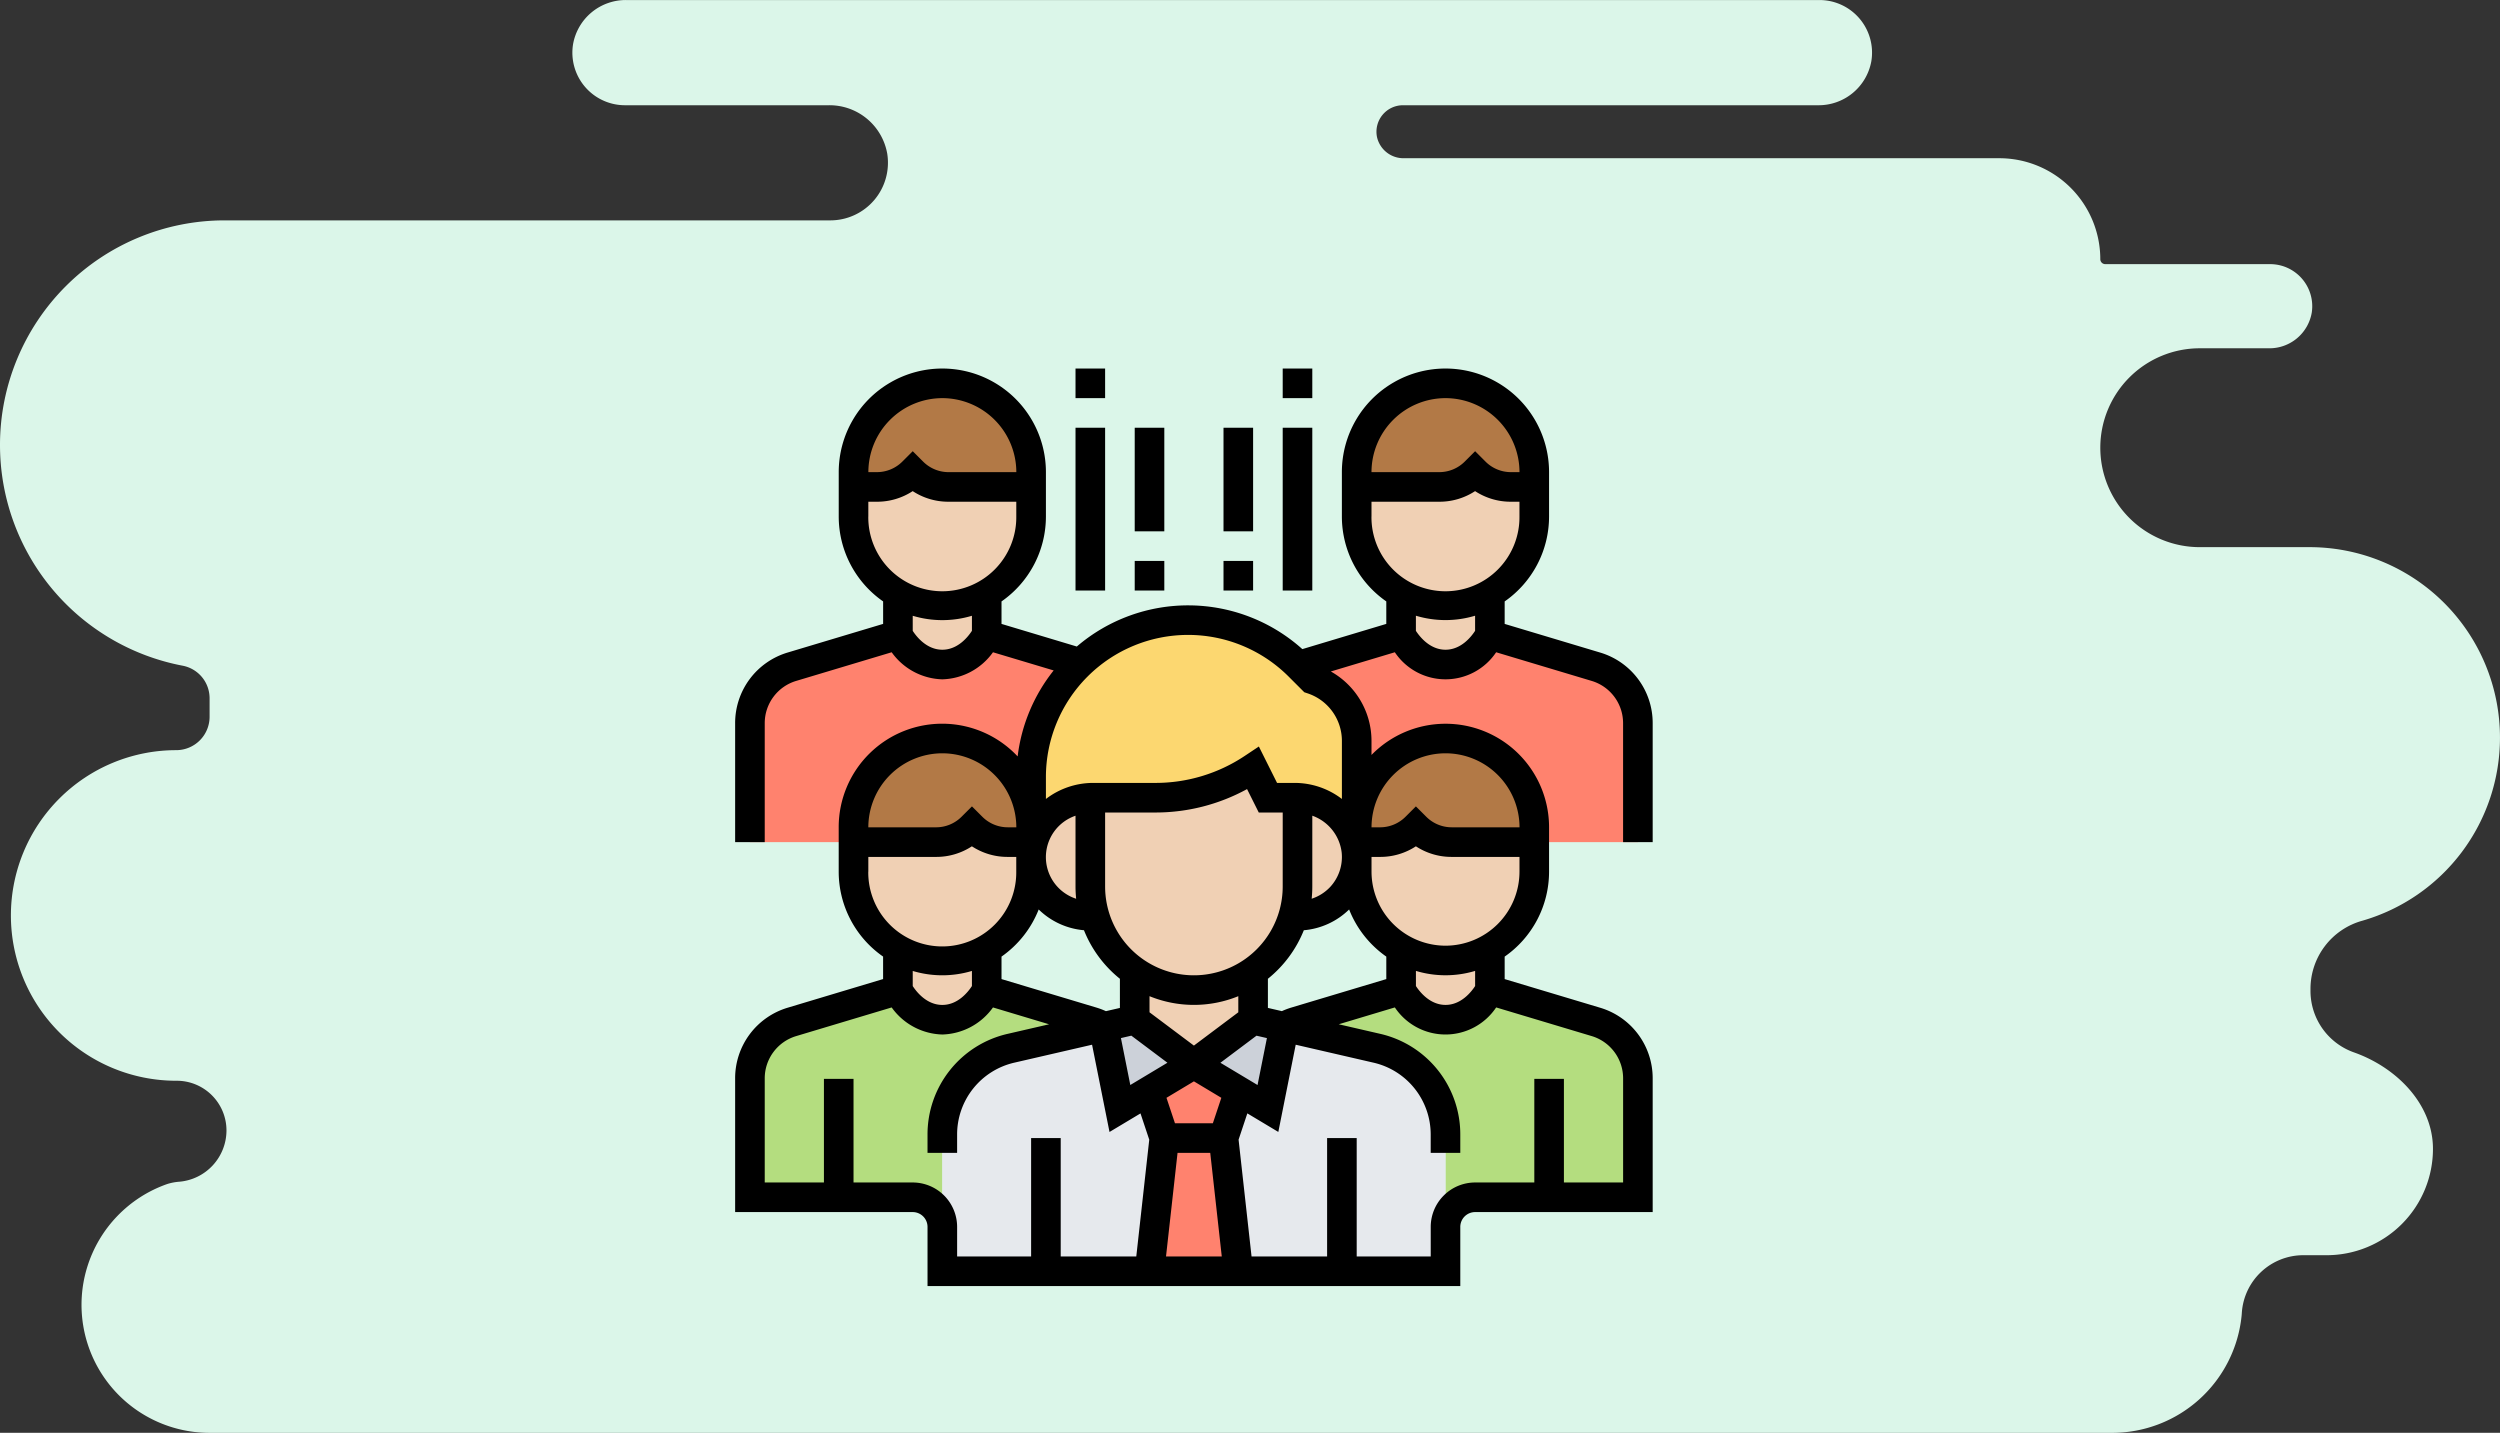 <svg xmlns="http://www.w3.org/2000/svg" width="346.966" height="198.857" viewBox="0 0 346.966 198.857">
  <rect x="0" y="0" width="346.966" height="198.857" fill="#333333" stroke="none"/>
  <g id="Grupo_57324" data-name="Grupo 57324" transform="translate(-424 8376.031)">
    <path id="Trazado_101748" data-name="Trazado 101748" d="M329.329,108.441H314.094a13.8,13.8,0,0,1-13.8-13.8h0a13.8,13.8,0,0,1,13.8-13.8h9.591a5.957,5.957,0,0,0,5.959-4.972,5.842,5.842,0,0,0-5.777-6.706H300.978a.69.69,0,0,1-.685-.7,14.022,14.022,0,0,0-14.022-14h-82.62a3.766,3.766,0,0,1-3.738-2.916,3.68,3.68,0,0,1,3.6-4.437h57.592a7.429,7.429,0,0,0,7.41-6.1,7.3,7.3,0,0,0-7.2-8.5H95.748a7.429,7.429,0,0,0-7.41,6.1,7.3,7.3,0,0,0,7.2,8.5h28.28a8.132,8.132,0,0,1,8.111,6.679,8,8,0,0,1-7.886,9.3H39.981A31.181,31.181,0,0,0,8.8,94.263h0A31.183,31.183,0,0,0,34.181,124.9a4.6,4.6,0,0,1,3.707,4.538v2.544a4.634,4.634,0,0,1-4.634,4.634h0a22.941,22.941,0,0,0-22.941,22.941h0a22.941,22.941,0,0,0,22.941,22.94h.083a6.9,6.9,0,0,1,6.895,6.895v.017a7.161,7.161,0,0,1-6.517,7.1,7.493,7.493,0,0,0-1.689.316,17.765,17.765,0,0,0,5.91,34.538H301.783a18.06,18.06,0,0,0,18.131-16.355c.006-.083.013-.165.018-.247a8.554,8.554,0,0,1,8.5-8.052h3.27a14.76,14.76,0,0,0,14.76-14.76h0c0-6.147-4.955-11.231-10.887-13.36a9.05,9.05,0,0,1-6.111-8.472v-.426a9.815,9.815,0,0,1,7.185-9.4,26.449,26.449,0,0,0,19.113-25.41h0A26.437,26.437,0,0,0,329.329,108.441Z" transform="translate(415.2 -8408.535)" fill="#dbf6e9"/>
    <g id="grupo_2_" data-name="grupo (2)" transform="translate(526.027 -8324.883)">
      <path id="Trazado_101844" data-name="Trazado 101844" d="M313.226,170.7V158.706a8.883,8.883,0,0,0-1.7-5.258,9.011,9.011,0,0,0-4.457-3.286l-1.7-1.7.329-.349,13.7-4.108s2.054,4.108,6.162,4.108S331.711,144,331.711,144l14.685,4.4a8.238,8.238,0,0,1,5.854,7.887v16.472H337.873V170.7a12.323,12.323,0,0,0-24.647,0Zm0,0" transform="translate(-226.962 -107.03)" fill="#ff826e"/>
      <path id="Trazado_101845" data-name="Trazado 101845" d="M47.024,163.738V170.7a12.323,12.323,0,0,0-24.647,0v2.054H8V156.282a8.238,8.238,0,0,1,5.854-7.887L28.539,144s2.054,4.108,6.162,4.108S40.863,144,40.863,144l13,3.9A21.682,21.682,0,0,0,47.024,163.738Zm0,0" transform="translate(-5.946 -107.03)" fill="#ff826e"/>
      <path id="Trazado_101846" data-name="Trazado 101846" d="M333.386,364.755h-10.27a4.12,4.12,0,0,0-4.108,4.108v-12.8a12.322,12.322,0,0,0-9.551-11.995l-12.817-2.957-.082-.021a8.569,8.569,0,0,1,1.6-.7l14.685-4.4s2.054,4.108,6.162,4.108S325.17,336,325.17,336l14.685,4.4a8.238,8.238,0,0,1,5.854,7.887v16.472Zm0,0" transform="translate(-220.42 -249.736)" fill="#b4dd7f"/>
      <path id="Trazado_101847" data-name="Trazado 101847" d="M57.088,341.115l-12.837,2.957a12.322,12.322,0,0,0-9.55,11.995v12.8a4.12,4.12,0,0,0-4.108-4.108H8V348.282a8.238,8.238,0,0,1,5.854-7.887L28.539,336s2.054,4.108,6.162,4.108S40.863,336,40.863,336l14.685,4.4a8.569,8.569,0,0,1,1.6.7Zm0,0" transform="translate(-5.946 -249.736)" fill="#b4dd7f"/>
      <path id="Trazado_101848" data-name="Trazado 101848" d="M126.377,386.917H112V367.959a12.322,12.322,0,0,1,9.55-11.995l12.837-2.958L138.7,352h16.431l4.313,1.047.02-.04,12.817,2.958a12.322,12.322,0,0,1,9.55,11.995v18.958Zm0,0" transform="translate(-83.245 -261.628)" fill="#e6e9ed"/>
      <path id="Trazado_101849" data-name="Trazado 101849" d="M234.27,416l2.054,18.485H224L226.054,416Zm0,0" transform="translate(-166.49 -309.197)" fill="#ff826e"/>
      <path id="Trazado_101850" data-name="Trazado 101850" d="M235.974,379.8l-.185.308-2.054,6.162H225.52l-2.054-6.162-.185-.308,6.346-3.8Zm0,0" transform="translate(-165.956 -279.466)" fill="#ff826e"/>
      <path id="Trazado_101851" data-name="Trazado 101851" d="M260.467,352.986l.082.021-.02.04-2.259,11.276-3.923-2.362-6.346-3.8L256.216,352Zm0,0" transform="translate(-184.329 -261.628)" fill="#ccd1d9"/>
      <path id="Trazado_101852" data-name="Trazado 101852" d="M199.261,352.986l4.251-.986,8.216,6.162-6.346,3.8-3.923,2.362L199.2,353.007Zm0,0" transform="translate(-148.057 -261.628)" fill="#ccd1d9"/>
      <path id="Trazado_101853" data-name="Trazado 101853" d="M360.647,20.323v2.054h-3.265a7.012,7.012,0,0,1-4.95-2.054,7.012,7.012,0,0,1-4.95,2.054H336V20.323a12.323,12.323,0,0,1,24.647,0Zm0,0" transform="translate(-249.736 -5.946)" fill="#b27946"/>
      <path id="Trazado_101854" data-name="Trazado 101854" d="M88.647,22.377H77.166a7.012,7.012,0,0,1-4.95-2.054,7.012,7.012,0,0,1-4.95,2.054H64V20.323a12.323,12.323,0,0,1,24.647,0Zm0,0" transform="translate(-47.569 -5.946)" fill="#b27946"/>
      <path id="Trazado_101855" data-name="Trazado 101855" d="M360,121.52a12.242,12.242,0,0,0,12.323,0v5.772s-2.054,4.108-6.162,4.108S360,127.291,360,127.291Zm0,0" transform="translate(-267.574 -90.321)" fill="#f0d0b4"/>
      <path id="Trazado_101856" data-name="Trazado 101856" d="M354.485,72.821a12.242,12.242,0,0,1-12.324,0A12.291,12.291,0,0,1,336,62.162V58.054h11.481A7.012,7.012,0,0,0,352.431,56a7.012,7.012,0,0,0,4.95,2.054h3.265v4.108a12.211,12.211,0,0,1-3.614,8.709A11.832,11.832,0,0,1,354.485,72.821Zm0,0" transform="translate(-249.736 -41.623)" fill="#f0d0b4"/>
      <path id="Trazado_101857" data-name="Trazado 101857" d="M88,121.52l6.162,1.664a12.029,12.029,0,0,0,6.162-1.664v5.772S98.27,131.4,94.162,131.4,88,127.291,88,127.291Zm0,0" transform="translate(-65.407 -90.321)" fill="#f0d0b4"/>
      <path id="Trazado_101858" data-name="Trazado 101858" d="M82.485,72.821a12.029,12.029,0,0,1-6.162,1.664l-6.162-1.664a11.831,11.831,0,0,1-2.547-1.951A12.211,12.211,0,0,1,64,62.162V58.054h3.265A7.012,7.012,0,0,0,72.216,56a7.012,7.012,0,0,0,4.95,2.054H88.647v4.108A12.291,12.291,0,0,1,82.485,72.821Zm0,0" transform="translate(-47.569 -41.623)" fill="#f0d0b4"/>
      <path id="Trazado_101859" data-name="Trazado 101859" d="M344.216,212.323a7.012,7.012,0,0,1-4.95,2.054H336v-2.054a12.323,12.323,0,0,1,24.647,0v2.054H349.166A7.012,7.012,0,0,1,344.216,212.323Zm0,0" transform="translate(-249.736 -148.652)" fill="#b27946"/>
      <path id="Trazado_101860" data-name="Trazado 101860" d="M85.382,214.377a7.012,7.012,0,0,1-4.95-2.054,7.012,7.012,0,0,1-4.95,2.054H64v-2.054a12.323,12.323,0,0,1,24.647,0v2.054Zm0,0" transform="translate(-47.569 -148.652)" fill="#b27946"/>
      <path id="Trazado_101861" data-name="Trazado 101861" d="M166.84,141.956a21.74,21.74,0,0,1,23.291-4.292,21.99,21.99,0,0,1,7.065,4.724l1.828,1.828a9.011,9.011,0,0,1,4.457,3.286,8.883,8.883,0,0,1,1.7,5.258v16.1c0-.267-.02-.534-.041-.8a8.4,8.4,0,0,0-8.175-7.394,2.04,2.04,0,0,0-.349-.02h-3.759l-2.054-4.108a24.533,24.533,0,0,1-13.576,4.108h-8.668a2.04,2.04,0,0,0-.349.02,8.4,8.4,0,0,0-8.175,7.394c-.021.268-.041.535-.041.8V157.792A21.682,21.682,0,0,1,166.84,141.956Zm0,0" transform="translate(-118.922 -101.083)" fill="#fcd770"/>
      <g id="Grupo_57217" data-name="Grupo 57217" transform="translate(16.431 55.456)">
        <path id="Trazado_101862" data-name="Trazado 101862" d="M360,313.52a12.242,12.242,0,0,0,12.323,0v5.772s-2.054,4.108-6.162,4.108S360,319.291,360,319.291Zm0,0" transform="translate(-284.005 -288.482)" fill="#f0d0b4"/>
        <path id="Trazado_101863" data-name="Trazado 101863" d="M88,313.52l6.162,1.664a12.029,12.029,0,0,0,6.162-1.664v5.772S98.27,323.4,94.162,323.4,88,319.291,88,319.291Zm0,0" transform="translate(-81.838 -288.482)" fill="#f0d0b4"/>
        <path id="Trazado_101864" data-name="Trazado 101864" d="M82.485,264.821a12.028,12.028,0,0,1-6.162,1.664l-6.162-1.664a11.832,11.832,0,0,1-2.547-1.951A12.211,12.211,0,0,1,64,254.162v-4.108H75.481A7.012,7.012,0,0,0,80.431,248a7.012,7.012,0,0,0,4.95,2.054h3.265v4.108A12.291,12.291,0,0,1,82.485,264.821Zm0,0" transform="translate(-64 -239.784)" fill="#f0d0b4"/>
        <path id="Trazado_101865" data-name="Trazado 101865" d="M342.162,264.821A12.291,12.291,0,0,1,336,254.162v-4.108h3.265a7.012,7.012,0,0,0,4.95-2.054,7.012,7.012,0,0,0,4.95,2.054h11.481v4.108a12.211,12.211,0,0,1-3.614,8.709,11.832,11.832,0,0,1-2.547,1.951,12.242,12.242,0,0,1-12.324,0Zm0,0" transform="translate(-266.167 -239.784)" fill="#f0d0b4"/>
        <path id="Trazado_101866" data-name="Trazado 101866" d="M216,333.032v-6.162l.185-.39c6.059,2.342,7.045,2.444,8.031,2.444a14.317,14.317,0,0,0,8.031-2.444l.185.39v6.162l-8.216,6.162Zm0,0" transform="translate(-176.976 -298.116)" fill="#f0d0b4"/>
        <path id="Trazado_101867" data-name="Trazado 101867" d="M310.61,240.274v.02a8.209,8.209,0,0,1-8.216,8.2l-.555-.143a14,14,0,0,0,.555-3.964v-12.3a8.4,8.4,0,0,1,8.175,7.394C310.59,239.74,310.61,240.007,310.61,240.274Zm0,0" transform="translate(-240.777 -227.95)" fill="#f0d0b4"/>
        <path id="Trazado_101868" data-name="Trazado 101868" d="M168.216,244.382a14,14,0,0,0,.555,3.964l-.555.143a8.209,8.209,0,0,1-8.216-8.2v-.02c0-.267.02-.534.041-.8a8.4,8.4,0,0,1,8.175-7.394Zm0,0" transform="translate(-135.353 -227.95)" fill="#f0d0b4"/>
        <path id="Trazado_101869" data-name="Trazado 101869" d="M220.755,220.128v12.3a14,14,0,0,1-.555,3.964,14.357,14.357,0,0,1-13.823,10.413c-.986,0-1.972-.1-8.031-2.444a14.9,14.9,0,0,1-2.136-1.766,14.305,14.305,0,0,1-3.656-6.2,14,14,0,0,1-.555-3.964v-12.3a2.037,2.037,0,0,1,.349-.02h8.668A24.533,24.533,0,0,0,214.593,216l2.054,4.108h3.759A2.037,2.037,0,0,1,220.755,220.128Zm0,0" transform="translate(-159.137 -216)" fill="#f0d0b4"/>
      </g>
      <path id="Trazado_101870" data-name="Trazado 101870" d="M127.343,65.725V49.245a10.206,10.206,0,0,0-7.318-9.836L106.8,35.442v-3.12a14.362,14.362,0,0,0,6.162-11.781V14.377a14.377,14.377,0,0,0-28.755,0v6.162A14.356,14.356,0,0,0,90.372,32.32v3.12l-11.652,3.5a23.736,23.736,0,0,0-31.3-.359L36.97,35.442v-3.12a14.362,14.362,0,0,0,6.162-11.781V14.377a14.377,14.377,0,0,0-28.755,0v6.162A14.356,14.356,0,0,0,20.539,32.32v3.12L7.318,39.406A10.211,10.211,0,0,0,0,49.245v16.48H4.108V49.245a6.121,6.121,0,0,1,4.392-5.9l13.225-3.968a8.933,8.933,0,0,0,7.03,3.757,8.933,8.933,0,0,0,7.03-3.757L44.208,41.9a23.707,23.707,0,0,0-5,11.933,14.358,14.358,0,0,0-24.835,9.836v6.162a14.356,14.356,0,0,0,6.162,11.781v3.12L7.318,88.7A10.211,10.211,0,0,0,0,98.539v18.534H24.647a2.058,2.058,0,0,1,2.054,2.054v8.216h73.941v-8.216a2.058,2.058,0,0,1,2.054-2.054h24.647V98.539a10.206,10.206,0,0,0-7.318-9.836L106.8,84.736v-3.12a14.362,14.362,0,0,0,6.162-11.781V63.673A14.365,14.365,0,0,0,88.318,53.629V51.683a11.045,11.045,0,0,0-5.644-9.639l8.884-2.667a8.458,8.458,0,0,0,14.06,0l13.227,3.968a6.121,6.121,0,0,1,4.39,5.9v16.48ZM28.755,4.108a10.282,10.282,0,0,1,10.27,10.27H29.605A4.992,4.992,0,0,1,26.1,12.925l-1.452-1.452-1.452,1.452a4.992,4.992,0,0,1-3.506,1.452h-1.2A10.282,10.282,0,0,1,28.755,4.108ZM18.485,20.539V18.485h1.2a8.995,8.995,0,0,0,4.958-1.472,8.995,8.995,0,0,0,4.958,1.472h9.419v2.054a10.27,10.27,0,1,1-20.539,0Zm10.27,18.485c-2.183,0-3.6-1.834-4.108-2.619V34.313a14.254,14.254,0,0,0,8.216,0V36.4C32.353,37.192,30.938,39.024,28.755,39.024Zm56.458,36.05a14.44,14.44,0,0,0,5.16,6.542v3.12L77.153,88.7a10.084,10.084,0,0,0-1.272.484l-1.941-.447V84.693a16.517,16.517,0,0,0,4.987-6.736A10.228,10.228,0,0,0,85.212,75.074ZM63.671,88.318a16.318,16.318,0,0,0,6.162-1.209v2.236l-6.162,4.621L57.51,89.345V87.109A16.318,16.318,0,0,0,63.671,88.318Zm-8.684,4.27,5.007,3.757-5.151,3.091-1.3-6.513ZM61.4,108.857h4.539l1.6,14.377H59.8Zm4.9-4.108H61.043l-1.179-3.537,3.808-2.284,3.806,2.284Zm1.05-8.4,5.007-3.757,1.446.333-1.3,6.513ZM82.609,71.924a6.16,6.16,0,0,1-2.594,1.66,16.655,16.655,0,0,0,.088-1.7V62.059a6.2,6.2,0,0,1,4.077,5.107A6.127,6.127,0,0,1,82.609,71.924Zm-6.614-.037a12.323,12.323,0,0,1-24.647,0V61.617h6.973a26.415,26.415,0,0,0,12.726-3.251l1.625,3.251h3.324Zm-28.667,1.7a6.072,6.072,0,0,1-.088-11.523v9.826A16.655,16.655,0,0,0,47.328,73.584Zm1.086,4.373A16.482,16.482,0,0,0,53.4,84.693v4.047l-1.941.447a10.627,10.627,0,0,0-1.27-.484L36.97,84.736v-3.12a14.453,14.453,0,0,0,5.16-6.542A10.228,10.228,0,0,0,48.414,77.956ZM28.755,53.4a10.282,10.282,0,0,1,10.27,10.27h-1.2a4.993,4.993,0,0,1-3.506-1.452l-1.452-1.452L31.41,62.219A4.993,4.993,0,0,1,27.9,63.671H18.485A10.282,10.282,0,0,1,28.755,53.4ZM18.485,69.833V67.779H27.9a8.995,8.995,0,0,0,4.958-1.472,8.995,8.995,0,0,0,4.958,1.472h1.2v2.054a10.27,10.27,0,1,1-20.539,0ZM28.755,84.21a14.291,14.291,0,0,0,4.108-.606V85.7c-.509.788-1.925,2.621-4.108,2.621s-3.6-1.834-4.108-2.619V83.607A14.36,14.36,0,0,0,28.755,84.21Zm-4.108,28.755H16.431V98.588H12.323v14.377H4.108V98.539a6.121,6.121,0,0,1,4.392-5.9l13.225-3.968a8.933,8.933,0,0,0,7.03,3.757,8.933,8.933,0,0,0,7.03-3.757l7.788,2.338-5.728,1.321A14.314,14.314,0,0,0,26.7,106.337v2.52h4.108v-2.52A10.225,10.225,0,0,1,38.77,96.33l10.767-2.485,2.421,12.11,4.3-2.577,1.215,3.648-1.8,16.21H45.186V106.8H41.078v16.431H30.809v-4.108A6.17,6.17,0,0,0,24.647,112.965Zm94.2-20.328a6.121,6.121,0,0,1,4.392,5.9v14.427h-8.216V98.588h-4.108v14.377H102.7a6.17,6.17,0,0,0-6.162,6.162v4.108H86.264V106.8H82.157v16.431H71.671l-1.8-16.21,1.215-3.648,4.3,2.577L77.8,93.845,88.573,96.33a10.225,10.225,0,0,1,7.961,10.007v2.52h4.108v-2.52A14.314,14.314,0,0,0,89.5,92.328l-5.728-1.321,7.788-2.338a8.456,8.456,0,0,0,14.06,0ZM102.7,85.7c-.509.786-1.925,2.619-4.108,2.619s-3.6-1.84-4.108-2.619V83.6a14.231,14.231,0,0,0,8.216,0Zm-4.108-5.6a10.282,10.282,0,0,1-10.27-10.27V67.779h1.2a8.995,8.995,0,0,0,4.958-1.472,8.995,8.995,0,0,0,4.958,1.472h9.419v2.054A10.282,10.282,0,0,1,98.588,80.1Zm0-26.7a10.282,10.282,0,0,1,10.27,10.27H99.438a4.992,4.992,0,0,1-3.506-1.452L94.48,60.767l-1.452,1.452a4.992,4.992,0,0,1-3.506,1.452h-1.2A10.282,10.282,0,0,1,98.588,53.4ZM84.21,59.738A10.79,10.79,0,0,0,77.7,57.51H75.211l-2.526-5.053-1.936,1.29A22.33,22.33,0,0,1,58.321,57.51H49.647a10.79,10.79,0,0,0-6.515,2.228V56.7A19.731,19.731,0,0,1,76.814,42.748l2.179,2.179.46.154a6.949,6.949,0,0,1,4.757,6.6ZM98.588,4.108a10.282,10.282,0,0,1,10.27,10.27h-1.2a4.992,4.992,0,0,1-3.506-1.452L102.7,11.473l-1.452,1.452a4.992,4.992,0,0,1-3.506,1.452H88.318A10.282,10.282,0,0,1,98.588,4.108ZM88.318,20.539V18.485h9.419a8.995,8.995,0,0,0,4.958-1.472,8.995,8.995,0,0,0,4.958,1.472h1.2v2.054a10.27,10.27,0,1,1-20.539,0Zm10.27,18.485c-2.187,0-3.6-1.84-4.108-2.619v-2.1a14.231,14.231,0,0,0,8.216,0V36.4C102.186,37.192,100.771,39.024,98.588,39.024Zm0,0"/>
      <path id="Trazado_101871" data-name="Trazado 101871" d="M184,0h4.108V4.108H184Zm0,0" transform="translate(-136.76)"/>
      <path id="Trazado_101872" data-name="Trazado 101872" d="M184,32h4.108V54.593H184Zm0,0" transform="translate(-136.76 -23.784)"/>
      <path id="Trazado_101873" data-name="Trazado 101873" d="M296,0h4.108V4.108H296Zm0,0" transform="translate(-220.005)"/>
      <path id="Trazado_101874" data-name="Trazado 101874" d="M296,32h4.108V54.593H296Zm0,0" transform="translate(-220.005 -23.784)"/>
      <path id="Trazado_101875" data-name="Trazado 101875" d="M216,32h4.108V46.377H216Zm0,0" transform="translate(-160.544 -23.784)"/>
      <path id="Trazado_101876" data-name="Trazado 101876" d="M216,104h4.108v4.108H216Zm0,0" transform="translate(-160.544 -77.299)"/>
      <path id="Trazado_101877" data-name="Trazado 101877" d="M264,32h4.108V46.377H264Zm0,0" transform="translate(-196.221 -23.784)"/>
      <path id="Trazado_101878" data-name="Trazado 101878" d="M264,104h4.108v4.108H264Zm0,0" transform="translate(-196.221 -77.299)"/>
    </g>
  </g>
</svg>
